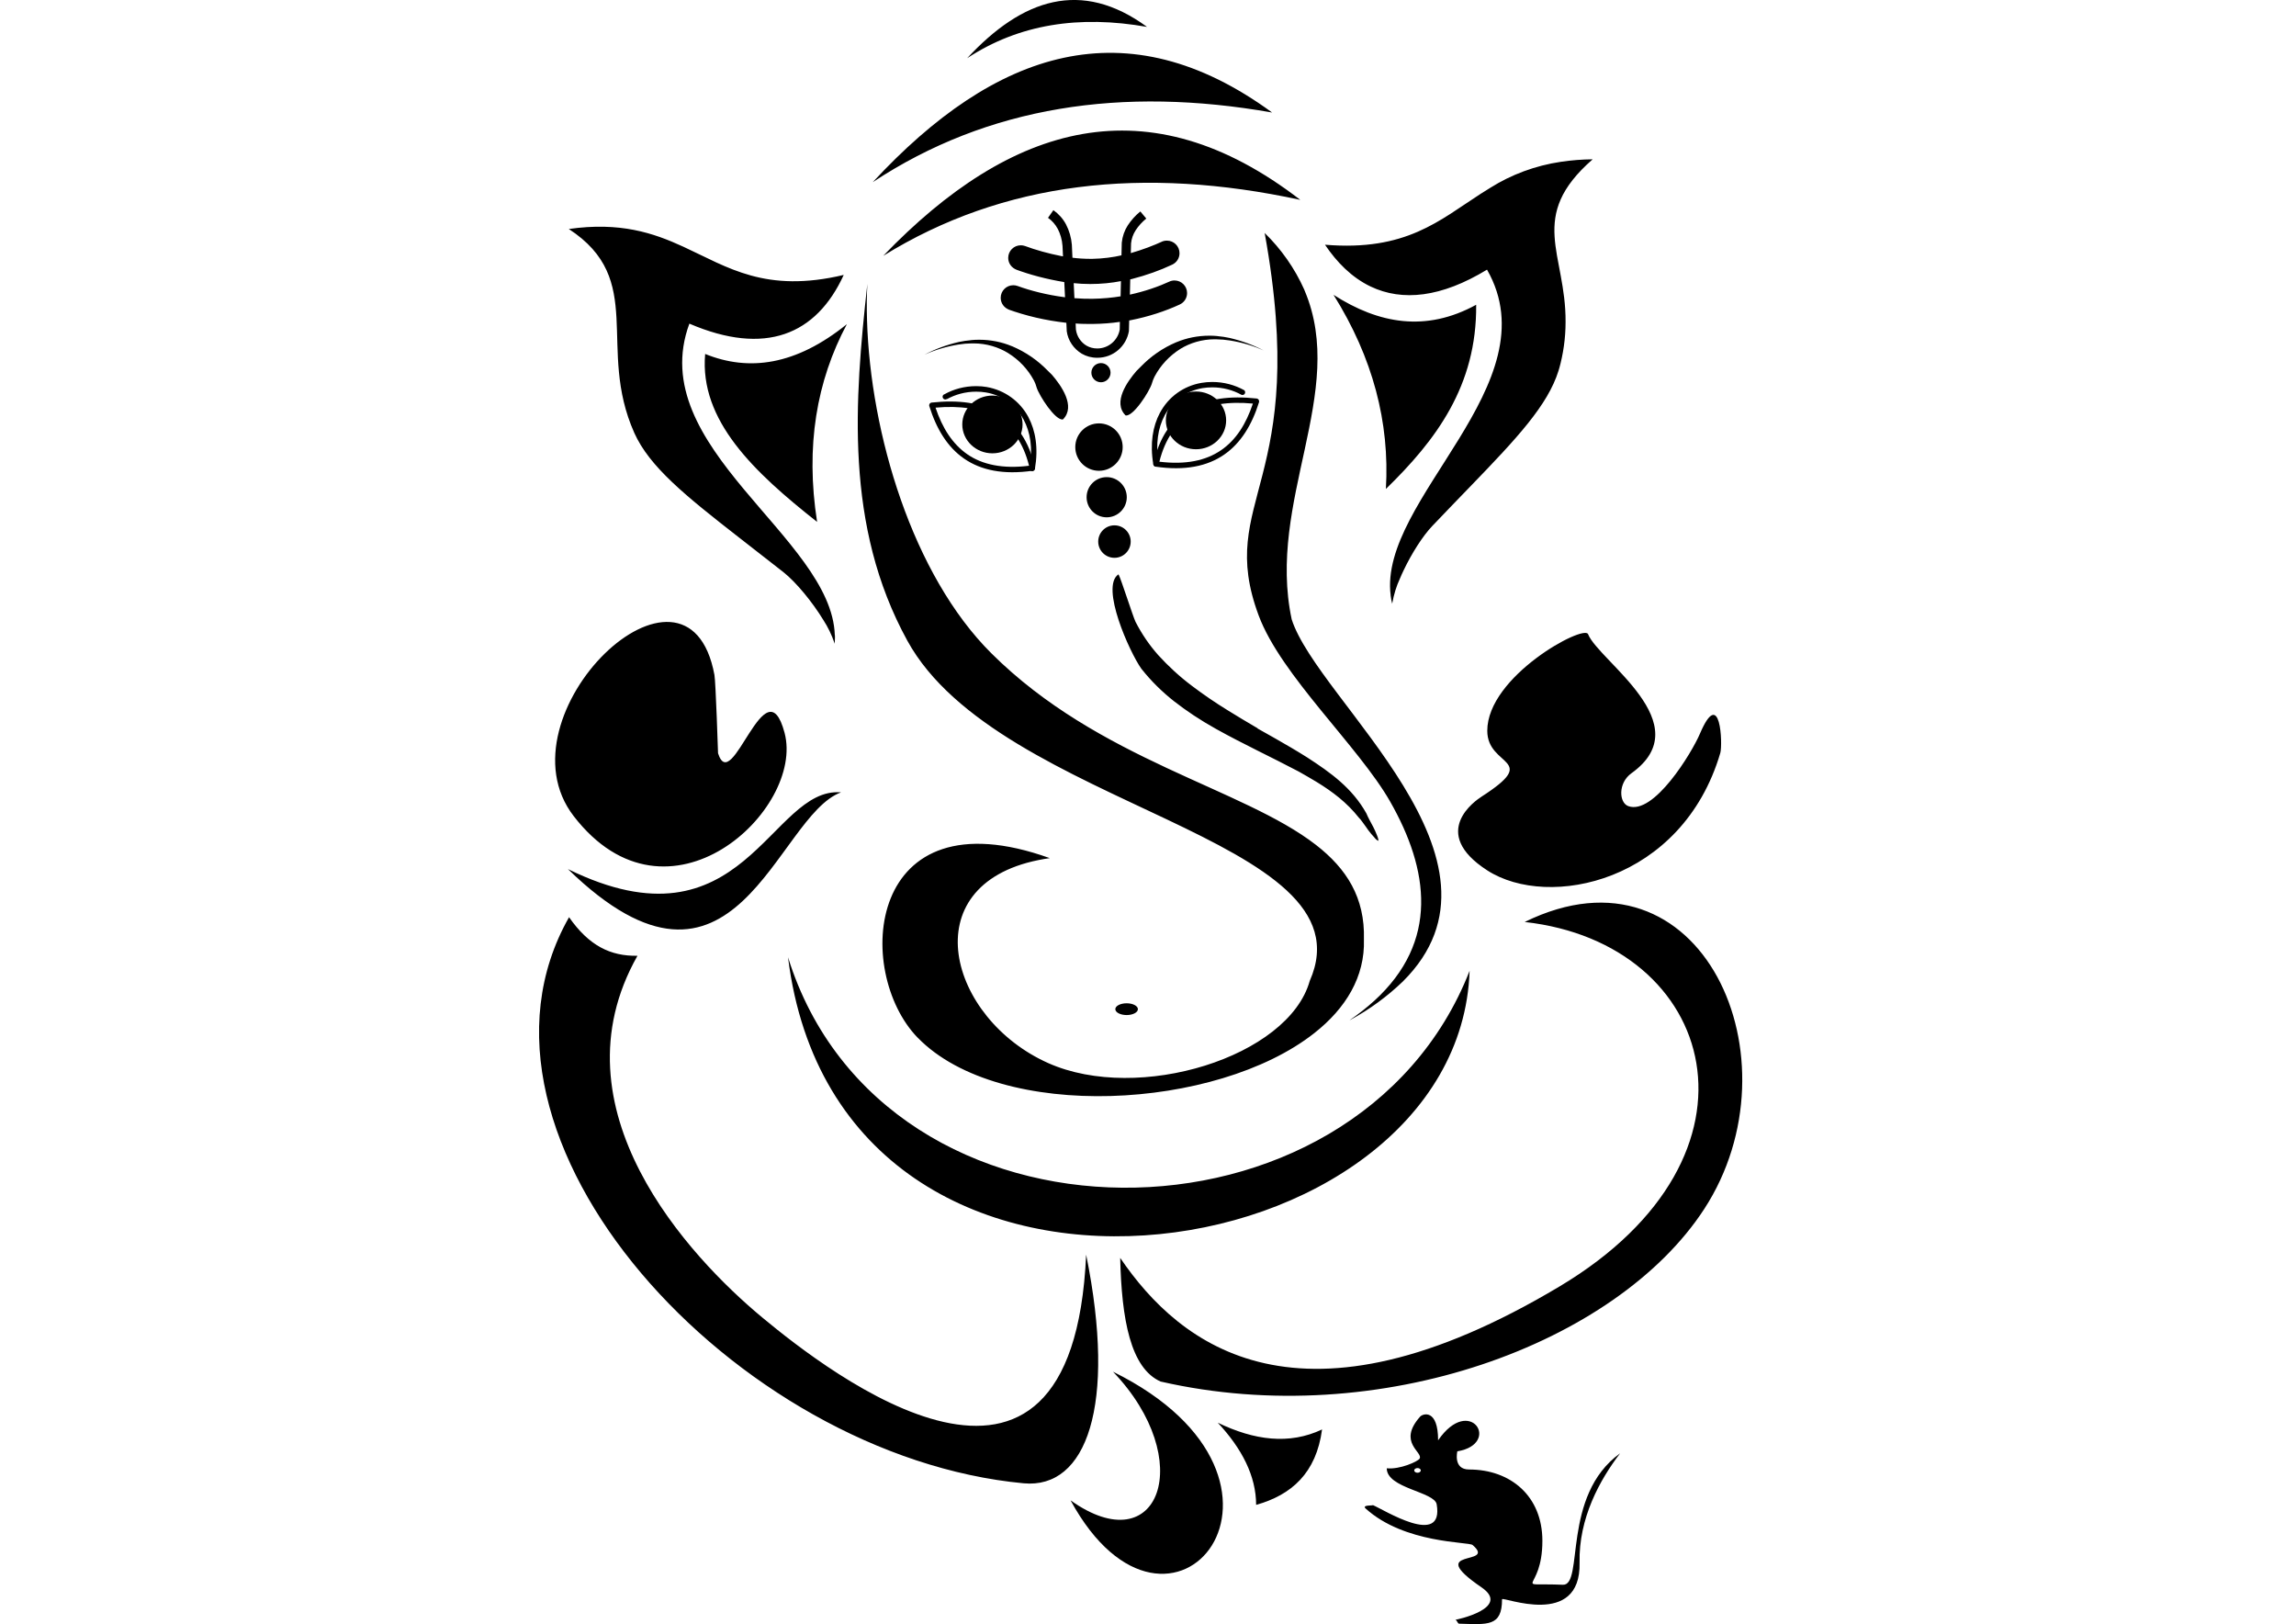 <svg xmlns="http://www.w3.org/2000/svg" xmlns:xlink="http://www.w3.org/1999/xlink" width="350.66" height="248" viewBox="0 0 24 32">
<path d="M9.656 9.177c-0.114-0.454-0.334-0.762-0.644-0.945s-0.716-0.244-1.199-0.2c0.134 0.401 0.335 0.718 0.628 0.92s0.693 0.29 1.215 0.225zM9.066 8.14c0.348 0.205 0.589 0.553 0.707 1.067 0 0.001 0 0.002 0 0.004s-0 0.003-0 0.004v-0c0 0.002 0.001 0.005 0.001 0.007 0 0.027-0.020 0.049-0.046 0.053l-0 0c-0.579 0.083-1.017-0.009-1.348-0.236s-0.549-0.586-0.69-1.038c-0.001-0.003-0.002-0.006-0.002-0.010l-0-0c-0-0.002-0-0.004-0-0.006 0-0.027 0.020-0.049 0.046-0.053l0-0c0.534-0.058 0.983 0.003 1.329 0.207z"></path>
<path d="M8.934 7.794c0.329 0 0.594 0.255 0.594 0.569s-0.267 0.569-0.594 0.569-0.594-0.255-0.594-0.569 0.267-0.569 0.594-0.569z"></path>
<path d="M8.904 7.964c0.196 0.010 0.352 0.171 0.352 0.369 0 0.204-0.165 0.369-0.369 0.369s-0.369-0.165-0.369-0.369c0-0 0-0 0-0v0c0.005-0.205 0.172-0.369 0.378-0.369 0.003 0 0.006 0 0.009 0h-0z"></path>
<path d="M8.725 8.112c0.053 0.001 0.095 0.044 0.095 0.096s-0.043 0.097-0.097 0.097-0.096-0.043-0.097-0.096v0c0.001-0.053 0.044-0.097 0.097-0.097 0 0 0.001 0 0.001 0h-0zM9.056 8.249c0.050 0 0.091 0.041 0.091 0.091s-0.041 0.091-0.091 0.091c-0.050 0-0.091-0.041-0.091-0.091v0c0-0.050 0.041-0.091 0.091-0.091v0z"></path>
<path d="M8.039 7.859c-0.009 0.008-0.021 0.012-0.034 0.012-0.029 0-0.053-0.024-0.053-0.053 0-0.024 0.015-0.044 0.037-0.050l0-0c0.181-0.101 0.396-0.16 0.625-0.16 0.073 0 0.145 0.006 0.214 0.018l-0.008-0.001c0.359 0.062 0.657 0.284 0.82 0.588l0.003 0.006c0.14 0.263 0.199 0.605 0.129 1.016-0.003 0.027-0.025 0.049-0.053 0.049-0.030 0-0.053-0.024-0.053-0.053 0-0.005 0.001-0.009 0.002-0.013l-0 0c0.066-0.386 0.012-0.705-0.118-0.948-0.151-0.282-0.422-0.483-0.742-0.537l-0.006-0.001c-0.057-0.010-0.123-0.015-0.189-0.015-0.211 0-0.409 0.055-0.581 0.15l0.006-0.003z"></path>
<path d="M8.278 6.787c0.074-0.013 0.16-0.020 0.248-0.021h0.001c0.011-0 0.023-0 0.036-0 0.251 0 0.486 0.071 0.685 0.193l-0.006-0.003c0.218 0.135 0.392 0.321 0.51 0.541l0.004 0.008c0.018 0.036 0.035 0.078 0.047 0.122l0.001 0.005c0.053 0.168 0.372 0.661 0.52 0.632 0.259-0.258-0.037-0.67-0.214-0.876-0.028-0.029-0.057-0.057-0.086-0.085-0.197-0.203-0.434-0.367-0.698-0.479l-0.014-0.005c-0.189-0.079-0.409-0.125-0.639-0.125-0.052 0-0.104 0.002-0.155 0.007l0.007-0c-0.094 0.008-0.177 0.021-0.259 0.038l0.014-0.003c-0.254 0.059-0.477 0.143-0.686 0.253l0.016-0.007-0.010 0.006 0.010-0.006c0.193-0.087 0.418-0.155 0.652-0.193l0.015-0.002z"></path>
<path d="M12.107 9.127c0.118-0.514 0.359-0.862 0.707-1.067s0.795-0.266 1.329-0.208c0.026 0.004 0.046 0.026 0.046 0.053 0 0.002-0 0.004-0 0.006l0-0c0 0.002 0 0.003 0 0.005s-0 0.004-0 0.005l0-0c-0.141 0.452-0.36 0.811-0.69 1.038s-0.769 0.32-1.348 0.236c-0.026-0.003-0.046-0.026-0.046-0.053 0-0.003 0-0.005 0.001-0.008l-0 0c-0-0.001-0-0.002-0-0.004s0-0.003 0-0.004l-0 0zM12.868 8.151c-0.31 0.183-0.53 0.492-0.644 0.946 0.521 0.064 0.917-0.022 1.215-0.226s0.494-0.519 0.628-0.919c-0.483-0.046-0.887 0.016-1.199 0.199z"></path>
<path d="M12.946 7.714c-0.329 0-0.594 0.255-0.594 0.569s0.267 0.569 0.594 0.569 0.594-0.255 0.594-0.569-0.267-0.569-0.594-0.569z"></path>
<path d="M12.976 7.884c-0.197 0.009-0.353 0.171-0.353 0.369 0 0.204 0.165 0.369 0.369 0.369s0.369-0.165 0.369-0.369c0-0 0-0 0-0v0c-0.005-0.205-0.172-0.369-0.378-0.369-0.003 0-0.006 0-0.009 0h0z"></path>
<path d="M13.155 8.031c-0.053 0.001-0.095 0.044-0.095 0.096s0.043 0.097 0.097 0.097 0.096-0.043 0.097-0.096v0c-0.001-0.053-0.044-0.097-0.097-0.097-0 0-0 0-0.001 0h0zM12.823 8.168c-0.050 0-0.091 0.041-0.091 0.091s0.041 0.091 0.091 0.091c0.050 0 0.091-0.041 0.091-0.091v0c0-0.050-0.041-0.091-0.091-0.091v0z"></path>
<path d="M13.891 7.685c0.015 0.010 0.024 0.026 0.024 0.045 0 0.030-0.024 0.053-0.053 0.053-0.007 0-0.015-0.002-0.021-0.004l0 0c-0.166-0.093-0.364-0.147-0.575-0.147-0.067 0-0.133 0.006-0.197 0.016l0.007-0.001c-0.164 0.028-0.309 0.090-0.434 0.179l0.003-0.002c-0.132 0.095-0.239 0.216-0.314 0.356l-0.003 0.006c-0.13 0.243-0.183 0.562-0.118 0.948 0 0.001 0 0.003 0 0.005 0 0.030-0.024 0.053-0.053 0.053-0.025 0-0.046-0.017-0.052-0.040l-0-0c-0.070-0.412-0.011-0.753 0.129-1.016 0.086-0.161 0.204-0.295 0.346-0.396l0.003-0.002c0.135-0.096 0.295-0.164 0.469-0.194l0.007-0.001c0.062-0.011 0.134-0.017 0.208-0.017 0.229 0 0.444 0.059 0.631 0.163l-0.007-0.003z"></path>
<path d="M13.602 6.707c-0.074-0.012-0.16-0.020-0.247-0.021l-0.001-0c-0.012-0-0.025-0.001-0.039-0.001-0.25 0-0.483 0.070-0.681 0.191l0.006-0.003c-0.218 0.136-0.392 0.324-0.51 0.546l-0.004 0.008c-0.018 0.035-0.034 0.077-0.047 0.121l-0.001 0.005c-0.053 0.168-0.371 0.662-0.52 0.632-0.259-0.259 0.037-0.67 0.215-0.876 0.028-0.029 0.056-0.057 0.085-0.085 0.197-0.204 0.433-0.368 0.697-0.48l0.014-0.005c0.19-0.079 0.41-0.125 0.642-0.125 0.052 0 0.103 0.002 0.153 0.007l-0.007-0c0.094 0.009 0.178 0.021 0.26 0.039l-0.015-0.003c0.254 0.059 0.477 0.143 0.685 0.252l-0.016-0.008 0.010 0.006c-0.004-0.002-0.008-0.004-0.011-0.006l0 0c-0.193-0.087-0.418-0.155-0.652-0.192l-0.015-0.002z"></path>
<path d="M11.423 11.319v0zM16.216 16.186c0.083 0.142 0.243 0.416 0.243 0.417l-0.243-0.417zM10.781 24.721c0.605 2.987 0.004 4.619-1.23 4.505-5.682-0.53-11.438-6.798-8.96-11.154 0.391 0.56 0.814 0.77 1.348 0.76-1.708 3.018 1.023 5.936 2.462 7.129 1.294 1.074 6.11 4.825 6.38-1.24zM11.034 8.342c0.258 0 0.467 0.209 0.467 0.467s-0.209 0.467-0.467 0.467c-0.258 0-0.467-0.209-0.467-0.467v0c0-0.258 0.209-0.467 0.467-0.467v0zM11.186 9.401c0 0 0 0 0 0 0.219 0 0.396 0.178 0.396 0.396s-0.178 0.396-0.396 0.396c-0.219 0-0.396-0.178-0.396-0.396v0c0-0.219 0.177-0.396 0.396-0.396h0zM11.337 10.351c0.001 0 0.001 0 0.002 0 0.177 0 0.32 0.143 0.32 0.32s-0.143 0.32-0.32 0.32c-0.177 0-0.32-0.143-0.32-0.32v0c0 0 0 0 0 0 0-0.176 0.142-0.319 0.318-0.32h0zM10.137 4.142c0.103 0.073 0.187 0.167 0.246 0.277l0.002 0.004c0.062 0.118 0.103 0.257 0.115 0.404l0 0.004v0.004l0.011 0.243c0.107 0.014 0.232 0.022 0.358 0.022 0.012 0 0.024-0 0.036-0l-0.002 0c0.205-0.004 0.403-0.029 0.593-0.073l-0.019 0.004 0.006-0.243v-0.006c0.013-0.127 0.054-0.241 0.118-0.341l-0.002 0.003c0.070-0.107 0.153-0.199 0.248-0.276l0.002-0.002 0.117 0.14c-0.082 0.067-0.153 0.145-0.21 0.232l-0.002 0.004c-0.047 0.073-0.079 0.16-0.088 0.253l-0 0.003-0.005 0.189c0.241-0.070 0.444-0.147 0.639-0.237l-0.028 0.012c0.030-0.014 0.064-0.021 0.101-0.021 0.137 0 0.248 0.111 0.248 0.248 0 0.101-0.060 0.187-0.146 0.226l-0.002 0.001c-0.232 0.11-0.506 0.208-0.79 0.281l-0.033 0.007-0.007 0.301c0.296-0.065 0.556-0.154 0.802-0.267l-0.024 0.010c0.030-0.014 0.065-0.022 0.101-0.022 0.137 0 0.248 0.111 0.248 0.248 0 0.101-0.060 0.187-0.146 0.226l-0.002 0.001c-0.286 0.132-0.618 0.24-0.965 0.308l-0.028 0.005-0.005 0.192v0.016c-0.051 0.301-0.31 0.527-0.621 0.527-0.002 0-0.003 0-0.005-0h0c-0.001 0-0.001 0-0.002 0-0.11 0-0.213-0.029-0.301-0.080l0.003 0.002c-0.161-0.096-0.274-0.258-0.3-0.448l-0-0.003v-0.011l-0.007-0.149c-0.419-0.047-0.8-0.138-1.162-0.269l0.035 0.011c-0.098-0.035-0.167-0.126-0.167-0.234 0-0.137 0.111-0.248 0.248-0.248 0.029 0 0.057 0.005 0.082 0.014l-0.002-0.001c0.27 0.099 0.588 0.177 0.916 0.221l0.024 0.003-0.015-0.299c-0.356-0.059-0.672-0.143-0.974-0.255l0.036 0.012c-0.098-0.035-0.167-0.126-0.167-0.234 0-0.137 0.111-0.248 0.248-0.248 0.029 0 0.057 0.005 0.082 0.014l-0.002-0.001c0.209 0.078 0.461 0.149 0.721 0.2l0.031 0.005-0.010-0.207c-0.009-0.124-0.043-0.238-0.096-0.34l0.002 0.005c-0.047-0.088-0.112-0.161-0.19-0.216l-0.002-0.001 0.105-0.149zM10.536 5.58l0.014 0.295q0.177 0.014 0.353 0.012c0.199-0.003 0.391-0.020 0.579-0.052l-0.022 0.003 0.007-0.299c-0.182 0.036-0.39 0.057-0.604 0.057-0.115 0-0.228-0.006-0.34-0.018l0.014 0.001zM10.574 6.374l0.005 0.117c0.018 0.137 0.097 0.252 0.208 0.319l0.002 0.001c0.060 0.035 0.133 0.055 0.21 0.055 0 0 0 0 0 0v0c0 0 0.001 0 0.001 0 0.221 0 0.405-0.16 0.443-0.371l0-0.003 0.003-0.15c-0.16 0.024-0.346 0.039-0.535 0.041l-0.003 0c-0.113 0-0.224 0-0.335-0.009zM11.073 7.154c0 0 0 0 0 0 0.105 0 0.189 0.085 0.189 0.189s-0.085 0.189-0.189 0.189c-0.105 0-0.189-0.085-0.189-0.189 0-0 0-0 0-0v0c0-0.104 0.085-0.189 0.189-0.189v0zM11.981 0.53c-1.331-0.235-2.521-0.057-3.545 0.617 1.088-1.174 2.252-1.563 3.545-0.617zM14.446 2.217c-2.954-0.52-5.598-0.126-7.87 1.372 2.416-2.607 5-3.47 7.87-1.372zM15.001 3.938c-3.084-0.667-5.846-0.366-8.219 1.103 2.523-2.621 5.222-3.414 8.219-1.103zM5.479 10.283c-1.242-0.979-2.322-1.997-2.206-3.309 0.864 0.35 1.787 0.225 2.793-0.587-0.596 1.118-0.82 2.402-0.587 3.896zM5.828 12.514c-0.061-1.931-3.769-3.695-2.866-6.137 1.493 0.64 2.5 0.223 3.042-0.96-1.543 0.366-2.282-0.151-3.159-0.555-0.594-0.274-1.249-0.493-2.259-0.35 1.535 1 0.54 2.338 1.291 4.018 0.299 0.666 1.003 1.235 2.069 2.065 0.267 0.208 0.556 0.432 0.869 0.678 0.251 0.199 0.57 0.587 0.787 0.943 0.088 0.135 0.164 0.29 0.22 0.455l0.004 0.015c0.003-0.036 0.005-0.079 0.005-0.122 0-0.017-0-0.034-0.001-0.051l0 0.002zM18.57 15.699c-0.102 0.065-1.048 0.701 0.118 1.452 1.206 0.777 3.839 0.231 4.59-2.314 0.049-0.166 0.006-1.338-0.403-0.377-0.158 0.371-0.908 1.608-1.411 1.423-0.183-0.067-0.205-0.457 0.065-0.649 1.355-0.972-0.645-2.209-0.857-2.739-0.080-0.198-1.986 0.829-1.986 1.904 0 0.722 1.069 0.538-0.117 1.3zM16.688 9.634c0.077-1.31-0.256-2.586-1.032-3.825 0.894 0.573 1.822 0.738 2.811 0.196 0.015 1.6-0.795 2.671-1.779 3.629zM16.456 19.722c1.286-1.172 1.081-2.587 0.315-3.93-0.622-1.089-2.149-2.481-2.59-3.665-0.857-2.3 1.019-2.581 0.118-7.537 0.326 0.318 0.592 0.695 0.78 1.116l0.009 0.023c0.848 2.005-0.755 4.144-0.256 6.476 0.522 1.617 4.607 4.735 2.19 7.134-0.305 0.293-0.651 0.547-1.027 0.752l-0.025 0.013c0.181-0.124 0.34-0.25 0.489-0.385l-0.004 0.003zM16.782 11.729c-0.243-1.895 3.187-4.164 1.899-6.416-0.901 0.549-1.668 0.631-2.295 0.332-0.374-0.179-0.668-0.481-0.898-0.823 1.6 0.133 2.258-0.483 3.072-1.006 0.062-0.040 0.125-0.080 0.189-0.118 0.405-0.255 0.882-0.436 1.394-0.511l0.020-0.002c0.179-0.027 0.386-0.044 0.598-0.046l0.002-0c-1.298 1.132-0.525 1.859-0.534 3.204-0 0.324-0.046 0.637-0.13 0.934l0.006-0.024c-0.005 0.018-0.011 0.036-0.016 0.054-0.21 0.675-0.817 1.326-1.728 2.268-0.234 0.242-0.487 0.503-0.76 0.79-0.188 0.198-0.403 0.536-0.562 0.869-0.027 0.057-0.053 0.113-0.076 0.169-0.066 0.142-0.118 0.308-0.149 0.481l-0.002 0.012c-0.012-0.045-0.023-0.101-0.030-0.159l-0.001-0.008zM14.158 14.353c0.116 0.065 0.231 0.13 0.346 0.195 0.213 0.121 0.424 0.244 0.632 0.375 0.469 0.304 0.888 0.605 1.167 1.102 0.030 0.076 0.097 0.194 0.137 0.271 0.025 0.047 0.050 0.104 0.073 0.163l0.004 0.011c0.008 0.018 0.015 0.038 0.019 0.059l0 0.001c0.002 0.004 0.003 0.009 0.003 0.014 0 0.002-0 0.004-0 0.005l0-0c0 0.001 0 0.002 0 0.003s-0 0.002-0 0.003l0-0c0 0 0 0.001 0 0.002s-0 0.001-0 0.002v-0c-0 0-0 0.001-0 0.001s0 0.001 0 0.001v-0c0.004 0.010 0.007 0.021 0.008 0.034l0 0c-0.001-0.012-0.005-0.023-0.011-0.033l0 0h-0.005c-0.002-0-0.005-0.001-0.006-0.002l0 0c-0.007 0-0.014-0.010-0.017-0.011-0.017-0.013-0.032-0.028-0.045-0.045l-0-0.001c-0.042-0.045-0.083-0.093-0.12-0.143l-0.003-0.004c-0.021-0.030-0.076-0.109-0.122-0.17-0.019-0.027-0.039-0.051-0.061-0.073l0 0c-0.239-0.302-0.52-0.513-0.831-0.704-0.115-0.071-0.235-0.137-0.358-0.208-0.542-0.286-1.092-0.54-1.628-0.839-0.312-0.174-0.579-0.352-0.832-0.549l0.014 0.011c-0.246-0.193-0.462-0.407-0.65-0.644l-0.006-0.008c-0.229-0.324-0.811-1.612-0.449-1.855 0.003 0.002 0.005 0.005 0.006 0.009l0 0c0.048 0.088 0.274 0.802 0.331 0.926 0.128 0.248 0.275 0.461 0.446 0.654l-0.003-0.003c0.206 0.226 0.428 0.43 0.669 0.611l0.012 0.009c0.224 0.169 0.446 0.32 0.684 0.467 0.198 0.123 0.397 0.242 0.599 0.36zM7.463 20.448c-1.274-1.308-1.016-4.84 2.601-3.54-0.077 0.011-0.15 0.023-0.222 0.038-2.491 0.503-1.77 3.127 0.193 4.001 1.783 0.793 4.732-0.121 5.152-1.619 1.258-2.843-6.12-3.409-7.93-6.705-1.244-2.266-1.036-4.756-0.79-7.009l0.002-0.021c-0.012 0.231-0.014 0.471-0.006 0.719 0.066 2.226 0.894 5.012 2.45 6.56 2.12 2.11 4.949 2.65 6.399 3.777 0.601 0.467 0.966 1.036 0.943 1.86 0.023 0.736-0.357 1.359-0.978 1.847-0.963 0.759-2.505 1.196-4.009 1.239-1.516 0.043-2.994-0.315-3.805-1.148zM11.579 19.768c0.123 0 0.222 0.052 0.222 0.116s-0.1 0.116-0.222 0.116-0.223-0.052-0.223-0.116 0.1-0.116 0.223-0.116zM15.43 28.165c-0.647 0.306-1.337 0.214-2.055-0.133 0.476 0.511 0.754 1.048 0.756 1.619 0.696-0.195 1.185-0.626 1.299-1.486zM10.474 29.562c1.751 1.247 2.498-0.8 0.836-2.535 4.351 2.149 1.124 6.134-0.836 2.535zM12.253 27.222c4.314 0.985 8.979-0.745 10.708-3.4 1.917-2.945-0.050-7.365-3.538-5.656 3.789 0.422 5.002 4.601 0.691 7.179-5.122 3.061-7.483 1.173-8.662-0.56 0.028 1.21 0.203 2.177 0.801 2.438zM18.338 19.128c-2.231 5.705-11.545 5.781-13.432-0.267 1.022 8.225 13.228 6.301 13.432 0.266zM5.951 15.612c-1.402-0.118-1.916 3.214-5.382 1.512 3.306 3.214 4.095-1.044 5.382-1.512zM3.527 14.841c0.274 0.867 0.939-1.799 1.311-0.402 0.403 1.514-2.299 4.045-4.155 1.642-1.542-1.996 2.248-5.618 2.773-2.783 0.025 0.133 0.072 1.546 0.071 1.543z"></path>
<path d="M16.428 29.654c0.041 0.017-0.226-0.010-0.139 0.069 0.769 0.696 2.031 0.653 2.108 0.719 0.494 0.427-0.984 0.040 0.174 0.833 0.597 0.409-0.501 0.643-0.516 0.64 0.033 0 0.045 0.077 0.076 0.077 0.562 0.015 0.846 0.063 0.846-0.481 0-0.065 1.557 0.591 1.528-0.72-0.020-0.878 0.401-1.636 0.799-2.156-1.162 0.835-0.707 2.607-1.128 2.59-1.044-0.043-0.404 0.176-0.404-0.866 0-0.881-0.627-1.405-1.445-1.405-0.319 0-0.231-0.358-0.231-0.358 0.875-0.146 0.251-1.132-0.379-0.217 0-0.621-0.299-0.53-0.356-0.465-0.452 0.509 0.069 0.699-0.009 0.826-0.034 0.056-0.388 0.217-0.647 0.19 0 0.396 0.941 0.46 0.984 0.71 0.148 0.861-1.049 0.101-1.26 0.014zM17.311 28.926c0.036 0 0.065 0.021 0.065 0.046s-0.029 0.046-0.065 0.046-0.065-0.021-0.065-0.046 0.029-0.046 0.065-0.046z"></path>
</svg>